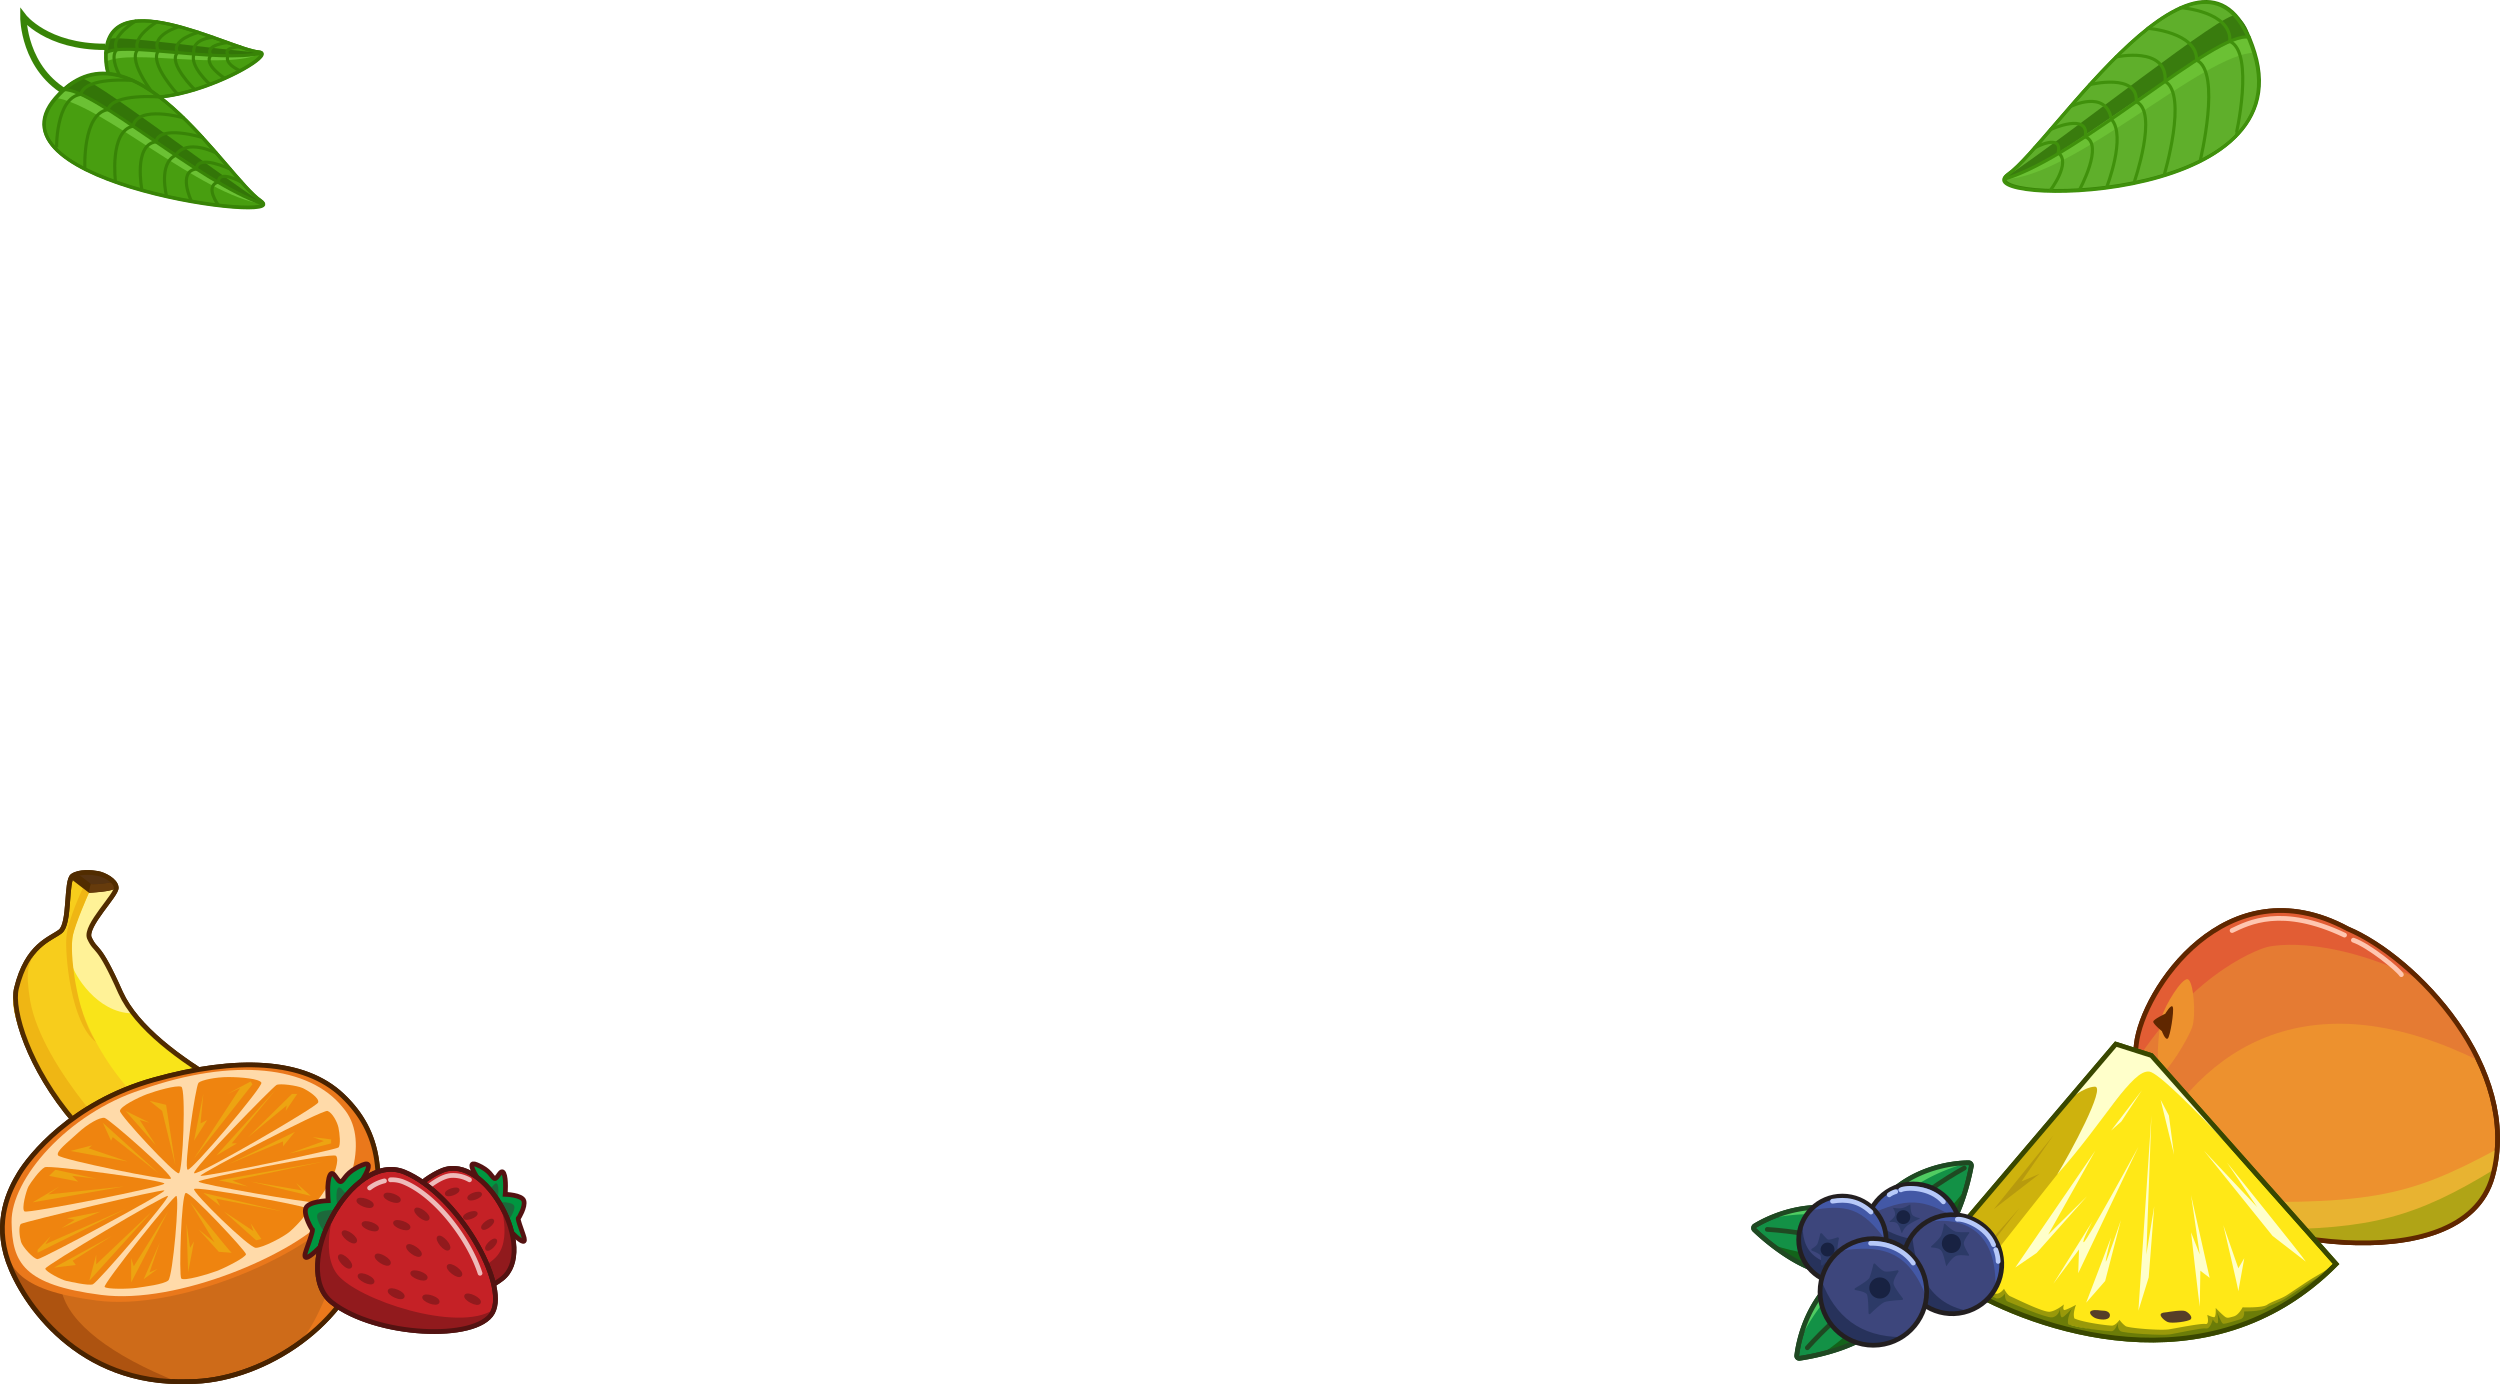 <svg xmlns="http://www.w3.org/2000/svg" viewBox="0 0 1582.78 876.31"><defs><style>.cls-1{fill:#489e10;}.cls-1,.cls-10,.cls-4,.cls-5,.cls-6{stroke:#388407;}.cls-1,.cls-10,.cls-11,.cls-18,.cls-19,.cls-26,.cls-27,.cls-28,.cls-35,.cls-36,.cls-4,.cls-42,.cls-43,.cls-45,.cls-46,.cls-47,.cls-48,.cls-49,.cls-5,.cls-50,.cls-53,.cls-54,.cls-56,.cls-6,.cls-60,.cls-8,.cls-9{stroke-miterlimit:10;}.cls-1,.cls-4,.cls-5,.cls-6,.cls-8,.cls-9{stroke-width:2px;}.cls-2{fill:#337508;}.cls-3{fill:#6bc134;}.cls-10,.cls-18,.cls-26,.cls-27,.cls-35,.cls-4,.cls-42,.cls-47,.cls-48,.cls-5,.cls-53,.cls-56,.cls-60,.cls-8,.cls-9{fill:none;}.cls-26,.cls-4,.cls-48,.cls-50,.cls-60,.cls-8{stroke-linecap:round;}.cls-6{fill:#5faf2b;}.cls-7{fill:#397c0e;}.cls-8,.cls-9{stroke:#40910c;}.cls-10{stroke-width:4px;}.cls-11{fill:#f7cd1c;}.cls-11,.cls-18{stroke:#512c00;}.cls-11,.cls-18,.cls-19,.cls-26,.cls-27,.cls-28,.cls-35,.cls-36,.cls-42,.cls-43,.cls-45,.cls-47,.cls-48,.cls-49,.cls-50,.cls-53,.cls-56,.cls-60{stroke-width:3px;}.cls-12{fill:#f9e419;}.cls-13{fill:#efb614;}.cls-14{fill:#fff297;}.cls-15{fill:#512c00;}.cls-16{fill:#663b0c;}.cls-17{fill:#563311;}.cls-19,.cls-24{fill:#ed912e;}.cls-19,.cls-27{stroke:#602700;}.cls-20{fill:#e57b33;}.cls-21{fill:#e8b331;}.cls-22{fill:#e25d34;}.cls-23{fill:#b0a416;}.cls-25{fill:#602700;}.cls-26{stroke:#ffc6b0;}.cls-28{fill:#ffe817;stroke:#3e5e00;}.cls-29{fill:#ceb20d;}.cls-30{fill:#99990a;}.cls-31{fill:#6b7c08;}.cls-32{fill:#ffffca;}.cls-33{fill:#b79a0d;}.cls-34{fill:#563e28;}.cls-35{stroke:#394700;}.cls-36{fill:#ce6b19;}.cls-36,.cls-42{stroke:#492300;}.cls-37{fill:#ea781b;}.cls-38{fill:#ad5310;}.cls-39{fill:#ffdaa9;}.cls-40{fill:#ef840f;}.cls-41{fill:#eda411;}.cls-43{fill:#009640;}.cls-43,.cls-47{stroke:#541211;}.cls-44{fill:#1c693b;}.cls-45{fill:#c52126;stroke:#361f0f;}.cls-46{fill:#911a1d;stroke:#911a1d;}.cls-48{stroke:#eebbba;}.cls-49,.cls-50{fill:#139146;}.cls-49,.cls-50,.cls-53{stroke:#1f4922;}.cls-51{fill:#50cc62;}.cls-52{fill:#13631a;}.cls-54{fill:#3d467c;}.cls-54,.cls-56{stroke:#231f20;}.cls-55{fill:#4358a6;}.cls-57{fill:#27325b;}.cls-58{fill:#2c3a67;}.cls-59{fill:#182242;}.cls-60{stroke:#b7c9f9;}</style></defs><g id="leaves"><path class="cls-1" d="M18.94,10.09c3.73,53.54,114.89-4.68,96.67-6.21S15.21-43.45,18.94,10.09Z" transform="translate(48.07 28.95)"/><path class="cls-2" d="M117.31,4.43C89.76,2.62,22.92-7.42,20.57-4s-2.34,7.34-1.7,8.67C25.4-2.92,112.34,11.24,117.31,4.43Z" transform="translate(48.07 28.95)"/><path class="cls-3" d="M117.54,4.73C95.1,15.91,35.49,1.67,18.94,10.09c-.32-5.49.45.24-.07-5.44C29.19-1.85,102.65,11,117.54,4.73Z" transform="translate(48.07 28.95)"/><path class="cls-4" d="M18.87,4.65c9.9-7.8,70.64,6.39,98.67.08" transform="translate(48.07 28.95)"/><path class="cls-4" d="M35.78,31.37c-.18,0-16.84-21.28-10-28.82-4.32-8.47,12-18.16,12-18.16" transform="translate(48.07 28.95)"/><path class="cls-4" d="M50.59,32.57S32.29,10.2,39.13,2.42c-3.72-8,12.11-17.52,12.11-17.52" transform="translate(48.07 28.95)"/><path class="cls-4" d="M64.26,30.61s-18-19.5-12.06-27.29c-5.27-10,13.13-15.44,13.13-15.44" transform="translate(48.07 28.95)"/><path class="cls-4" d="M75.15,27.75S58.08,11.09,64.27,4.39C60-3.82,77.49-8.46,77.49-8.46" transform="translate(48.07 28.95)"/><path class="cls-4" d="M84.8,24.44s-13-11.57-10.06-19.16c-2-9.81,12-10.6,12-10.6" transform="translate(48.07 28.95)"/><path class="cls-4" d="M94.13,20.59s-13.9-9-8.6-14.58C81-.54,96-2,96-2" transform="translate(48.07 28.95)"/><path class="cls-4" d="M103.86,15.81s-10.6-4.55-7.37-9.69C92.52.93,103.62.7,103.62.7" transform="translate(48.07 28.95)"/><path class="cls-5" d="M19.26,10.19C23,63.73,134.15,5.52,115.94,4S15.53-43.34,19.26,10.19Z" transform="translate(48.07 28.95)"/><path class="cls-6" d="M1379.48,4.39c30,98.46-183.59,96-156,76.77S1349.45-94.07,1379.48,4.39Z" transform="translate(48.07 28.95)"/><path class="cls-7" d="M1221.17,83.67c42.07-28.24,140.32-106.76,146.29-102.85s8.58,10.9,8.48,13.85C1360.6-12.85,1233.55,91.25,1221.17,83.67Z" transform="translate(48.07 28.95)"/><path class="cls-3" d="M1221,84.42c42.74-.52,126.82-80,158.46-80-3.18-10-.56.83-3.54-9.72C1355.37-7.51,1248.58,82,1221,84.42Z" transform="translate(48.07 28.95)"/><path class="cls-8" d="M1375.94-5.33c-20.79-4.86-106.67,75.51-154.92,89.75" transform="translate(48.07 28.95)"/><path class="cls-8" d="M1367.29,57.47c.3-.14,12.19-53.08-3.61-60.25,1.11-19-31.07-21.32-31.07-21.32" transform="translate(48.07 28.95)"/><path class="cls-8" d="M1344.83,73.05s13.75-56.35-2.21-63.95c.44-17.67-30.77-20.11-30.77-20.11" transform="translate(48.07 28.95)"/><path class="cls-8" d="M1322.06,82s15.21-51,.64-59.41c1.57-22.58-31-15.51-31-15.51" transform="translate(48.07 28.95)"/><path class="cls-8" d="M1303,86.79s15.66-45.07,1.43-51.35c1.2-18.46-29.38-10.82-29.38-10.82" transform="translate(48.07 28.95)"/><path class="cls-8" d="M1285.65,89.67s12.75-32.37,3-43.16c-3.44-19.23-25.88-8-25.88-8" transform="translate(48.07 28.95)"/><path class="cls-8" d="M1268.42,91.31s15.78-28.65,3.73-33.69c2.76-15.77-21.85-4.63-21.85-4.63" transform="translate(48.07 28.95)"/><path class="cls-8" d="M1249.94,91.67S1263.52,74,1255,67.76c2.76-12.81-14.83-3.15-14.83-3.15" transform="translate(48.07 28.95)"/><path class="cls-9" d="M1379,4.87c30,98.46-183.58,96-156,76.77S1349-93.59,1379,4.87Z" transform="translate(48.07 28.95)"/><path class="cls-1" d="M-13,33c-47.36,54.52,151.78,79.92,129.92,65S34.33-21.5-13,33Z" transform="translate(48.07 28.95)"/><path class="cls-2" d="M118.55,99.85C85,77.84,9.12,19,2.81,20.58S-7.33,26-7.82,27.71C7.93,25.19,105.54,102.78,118.55,99.85Z" transform="translate(48.07 28.95)"/><path class="cls-10" d="M-3.93,30.9C-33.57,15.2-33.29-18.4-33.29-18.4S-18.7.79,18.51.7" transform="translate(48.07 28.95)"/><path class="cls-3" d="M118.55,100.31C78.9,94.63,16.39,37-13,33c4.93-5.54.35.56,5.2-5.31C11.75,29,93.4,95.39,118.55,100.31Z" transform="translate(48.07 28.95)"/><path class="cls-4" d="M-7.82,27.71c20.3-.27,84.31,58.11,126.37,72.6" transform="translate(48.07 28.95)"/><path class="cls-4" d="M-12.16,66C-12.41,65.86-13,33,3.08,30.76,5.8,19.39,36.19,22,36.19,22" transform="translate(48.07 28.95)"/><path class="cls-4" d="M5.65,78S4,42.93,20.32,40.44c3.08-10.52,32.59-8,32.59-8" transform="translate(48.07 28.95)"/><path class="cls-4" d="M25.06,86.17S21,54.08,36.19,50.92c3-13.56,31.86-5.29,31.86-5.29" transform="translate(48.07 28.95)"/><path class="cls-4" d="M41.81,91.41s-5.66-28.65,8.81-30.58c2.53-11.08,29.46-2.72,29.46-2.72" transform="translate(48.07 28.95)"/><path class="cls-4" d="M57.4,95.3s-5.46-20.77,5.76-25.93c7-11,25.64-1.46,25.64-1.46" transform="translate(48.07 28.95)"/><path class="cls-4" d="M73.1,98.43s-9-18.94,3.19-20.41c.54-9.69,21.23,0,21.23,0" transform="translate(48.07 28.95)"/><path class="cls-4" d="M90.22,101s-9.14-12.18,0-14.79c0-7.92,14.41,0,14.41,0" transform="translate(48.07 28.95)"/><path class="cls-5" d="M-12.71,33.36c-47.35,54.52,151.78,79.92,129.92,65.05S34.65-21.16-12.71,33.36Z" transform="translate(48.07 28.95)"/></g><g id="fruits"><g id="Layer_2" data-name="Layer 2"><path class="cls-11" d="M8.46,564.78c4.56,10,5.18,1.66,19.83,34.73,20,44,110.29,81.73,131,89.43s26.49,25.46,29.63,32-3,16.23-6.19,17.82-14.41,8.56-40.15,8.16C7,744.07-44.36,624.39-37.66,596.83s21.43-31.13,27.78-36.05,3.38-32.28,7.77-35.21,12.17-2.24,16-1.53,11.19,4.32,11.62,8.93S5.59,557.13,8.46,564.78Z" transform="translate(48.07 28.95)"/></g><g id="Layer_5" data-name="Layer 5"><path class="cls-12" d="M8.25,536.29s-10.75,21.86-10.63,31-3,26.52,12.94,59.22,57.49,82.58,131.26,89.86c40.88,5.68,46.68,13.36,46.68,13.36l.67-6.6s-8.82-21.23-17.19-26.68-.75-1.63-28.36-13.74C110,670.66,43,628.33,35.41,611.93c-7.12-12.52-20.06-37.51-20.06-37.51A18.66,18.66,0,0,1,8,564.73C5.6,557.87,25.85,535.23,25.06,533s-16.82,3.26-16.82,3.26" transform="translate(48.07 28.95)"/><path class="cls-13" d="M-24.21,570.46c-6.22,11.81-7.91,14.66-4.74,34.28,7.72,42.75,61,96.76,70.11,103.83s48.6,38.19,133,33.87c-4.79,2.66-29.14,8.56-49.51,3.44-12-1.55-56.1-9-83.15-27.81C13,706-19.45,656.28-19.45,656.28s-25.74-43.76-19.17-56C-35.68,588.72-30.16,573.87-24.21,570.46Z" transform="translate(48.07 28.95)"/></g><g id="Layer_6" data-name="Layer 6"><path class="cls-13" d="M184.31,731l-72.42-20.25a281.57,281.57,0,0,0,33,6.08c19.48,2.55,30.28,6.17,33.44,7.56l6.87,3Z" transform="translate(48.07 28.95)"/><path class="cls-14" d="M8.25,536.29s-9.78,20.86-10.34,27.8-1.45,12.62-.31,18S13,612.33,35.68,612.62l-19.13-35.9s-8.62-10-9.27-14S25.52,533,25.52,533Z" transform="translate(48.07 28.95)"/><path class="cls-13" d="M4.39,533.33S-4.91,552.92-6,563.8s2.61,55,18.71,67C-.69,610.33-3.83,572.25-2.13,564.09S8.2,536.3,8.2,536.3Z" transform="translate(48.07 28.95)"/></g><g id="Layer_4" data-name="Layer 4"><path class="cls-15" d="M-3.09,527.55l11.34,8.74S23.91,535.79,25,533s-3.5-7.71-13.51-9.23S-3.1,527.54-3.1,527.54" transform="translate(48.07 28.95)"/><path class="cls-15" d="M188.45,720.94l-5.18,5.52-1,12.31s5.41-4.07,6.24-9a25.54,25.54,0,0,0,0-8.85" transform="translate(48.07 28.95)"/><path class="cls-16" d="M8.25,536.29a29.34,29.34,0,0,1,1.18-5.55c3,.67,14.61-1.39,14.61-1.39s2.15,2.67.42,4.39S8.25,536.29,8.25,536.29Z" transform="translate(48.07 28.95)"/><path class="cls-17" d="M.71,524.11s7.34,5.16,8.69,6.61a47,47,0,0,0,13.11-1.13c3.13-1-9.7-5.72-9.7-5.72l-12.1.25" transform="translate(48.07 28.95)"/></g><g id="Layer_3" data-name="Layer 3"><path class="cls-18" d="M8.46,564.78c4.56,10,5.18,1.66,19.83,34.73,20,44,110.29,81.73,131,89.43s26.49,25.46,29.63,32-3,16.23-6.19,17.82-14.41,8.56-40.15,8.16C7,744.07-44.36,624.39-37.66,596.83s21.43-31.13,27.78-36.05,3.38-32.28,7.77-35.21,12.17-2.24,16-1.53,11.19,4.32,11.62,8.93S5.59,557.13,8.46,564.78Z" transform="translate(48.07 28.95)"/></g><g id="Layer_2-2" data-name="Layer 2"><path class="cls-19" d="M1304.47,632.22c3.73-34,57-114.6,133.84-73.09,42.78,18,110.49,88.52,91.66,156.75s-165.41,40.26-199.36,8.43S1300.75,666.18,1304.47,632.22Z" transform="translate(48.07 28.95)"/></g><g id="Layer_3-2" data-name="Layer 3"><path class="cls-20" d="M1311.45,700.84c41.86-79.67,115-105,209.79-58.28-14.48-27.41-39.27-61.25-82.93-83.43s-77.88-5-90.18,5-35.57,33.4-41.32,57.4C1300.56,639.26,1299.18,681.82,1311.45,700.84Z" transform="translate(48.07 28.95)"/><path class="cls-21" d="M1339.47,731.18c111.38,3.24,135.41-1.32,193.47-32.63,1.81,8.84-5.55,27-10.2,32.43s-57.43,25.86-87.85,26.37S1359.46,741,1359.46,741" transform="translate(48.07 28.95)"/></g><g id="Layer_5-2" data-name="Layer 5"><path class="cls-22" d="M1302,646.69c40.39-64.11,85-76,85-76s34.49-9.6,96.73,20.34c-40.28-36.54-67.54-42.65-81.84-43.3s-41.89-1.39-70.12,31S1302,646.64,1302,646.64" transform="translate(48.07 28.95)"/><path class="cls-23" d="M1531.08,711.4c-49.23,30-78.13,38.32-146.38,37.92,50,13.5,101,9.6,125.08-6.08,15.58-8.19,21.3-31.84,21.3-31.84" transform="translate(48.07 28.95)"/></g><g id="Layer_6-2" data-name="Layer 6"><path class="cls-24" d="M1336.93,591c3.77.71,5.54,23.11,2.83,30.58s-15.67,28.93-19.55,28.76-1.77-27.79.37-35.42S1333.16,590.3,1336.93,591Z" transform="translate(48.07 28.95)"/><path class="cls-25" d="M1327.56,608.65c.9,2.5-1.65,18.68-3.21,19.91s-3.71-4.68-3.71-4.68-5.52-4.48-5.47-6,7.61-5,7.61-5S1326.68,606.16,1327.56,608.65Z" transform="translate(48.07 28.95)"/><path class="cls-26" d="M1365.09,560.19c10.34-4.93,31.33-16,71.19,2.88" transform="translate(48.07 28.95)"/><path class="cls-26" d="M1441.89,566.28c9.85,3.39,28.31,18.45,30.37,21.84" transform="translate(48.07 28.95)"/></g><g id="Layer_4-2" data-name="Layer 4"><path class="cls-27" d="M1304.47,632.22c3.73-34,57-114.6,133.84-73.09,42.78,18,110.49,88.52,91.66,156.75s-165.41,40.26-199.36,8.43S1300.75,666.18,1304.47,632.22Z" transform="translate(48.07 28.95)"/></g><g id="Layer_2-3" data-name="Layer 2"><path class="cls-28" d="M1291.47,632.12,1314,639.3l116.94,132c-81.33,81.9-192.86,39.79-233.89,15.59L1172.55,772Z" transform="translate(48.07 28.95)"/></g><g id="Layer_3-3" data-name="Layer 3"><polygon class="cls-29" points="1339.57 661.06 1220.65 800.94 1245.15 815.89 1362.09 668.25 1339.57 661.06"/></g><g id="Layer_5-3" data-name="Layer 5"><path class="cls-30" d="M1177.47,765.35a13.41,13.41,0,0,0,4,2.26,11.18,11.18,0,0,0,4.39,0,12,12,0,0,0,1.38,4.48c1.13,1.75,1.89,1.22,4.24,3.07s3.53,2.72,5.66,3.19a14,14,0,0,1,4.4,2.17s11.24,9.36,14,9.62,5.16-3.16,5.16-3.16,2,4,4,4.78,20.8,10.27,24.93,9.77,9-4.63,9-4.63-1,3.38.26,3.51,7.39-3.26,7.39-3.26-2.26,5.51-1,8.64c5.89,2.64,21.3,4.52,23.68,4.52s4.89-3.64,4.89-3.64a16.75,16.75,0,0,0,3.88,4c2,1.25,22.2,2.87,27.44,2s20.3-3.89,23.06-3.39,1.13-5.76,1.13-5.76,3,1.46,4.35,1.46,1-5.85,1-5.85,5.39,5.64,6.64,6,1.5.25,4.76-.63,5.64-5.76,5.64-5.76,12.53.49,15.54-1.64,8.62-3.53,12.78-6.26,12.45-8.4,16-10.53l11.16-6.6c-110.9,99.33-253.63-4-253.63-4l3.73-4.38" transform="translate(48.07 28.95)"/><path class="cls-31" d="M1176.3,767.61s1.79,3.93,3.67,4.44,4.76-2.22,4.76-2.22-2.13,3.47-1,5.22,5.42,1.15,7.77,3,2.64,3.29,4.76,3.76l4.15.92s13.14,10.09,15.9,10.36,5-3,5-3-.29,4.28,1.76,5,23.93,10.53,28.07,10,5-5.27,5-5.27,0,5.14,1.25,5.27,6.27-5.52,6.27-5.52-3.51,6.65-2.26,9.78c5.89,2.63,24.94,4.51,27.32,4.51s4-5,4-5-.25,3.76,1.75,5,26.09,2.87,31.33,2,20-4.26,22.81-3.76,4.26-5.76,4.26-5.76,1.38,2.51,2.75,2.51,0-7.27,0-7.27,2.51,7.14,3.76,7.52,7.52-1.88,10.78-2.76,2.51-5,2.51-5,10.52.12,13.53-2,8.62-3.53,12.78-6.26,12.45-8.4,16-10.53l11.16-6.6c-110.91,99.33-253.63-4-253.63-4l3.72-4.39" transform="translate(48.07 28.95)"/></g><g id="Layer_6-3" data-name="Layer 6"><path class="cls-32" d="M1402.31,739s-78.49-87.82-89.51-89.5-28.2,31.2-58.44,65.13c8.31-13.5,31.11-55.8,23.85-55.6s-17.27,9-16.48,8.11l29.77-35,22.53,7.18L1402.31,739" transform="translate(48.07 28.95)"/><polygon class="cls-32" points="1275.91 802.49 1326.53 728.56 1296.71 781.69 1321.27 757.38 1289.44 793.22 1275.91 802.49"/><path class="cls-32" d="M1251.9,783.82l24.81-39.59s-7.27,13.53-5.51,13.28,34.58-60.4,34.58-60.4l-38.09,80,.5-15Z" transform="translate(48.07 28.95)"/><polygon class="cls-32" points="1353.85 829.81 1362.09 706.26 1358.86 794.3 1363.88 763.65 1360.37 808.76 1353.85 829.81"/><polygon class="cls-32" points="1336.56 715.78 1356.11 690.22 1343.07 710.02 1336.56 715.78"/><path class="cls-32" d="M1411.79,769.82c-1.75-3-49.87-62.65-49.87-62.65l19,28.06-33.59-35.61,43.36,53.88Z" transform="translate(48.07 28.95)"/><path class="cls-32" d="M1344.63,798.36c-.25-.75-5.52-47.12-5.52-47.12l5.52,14.11-5.52-37.66,11.78,52.38-5.89-4.52Z" transform="translate(48.07 28.95)"/><polygon class="cls-32" points="1367.89 696.23 1376.41 731.07 1373.15 706.26 1367.89 696.23"/><path class="cls-32" d="M1272.7,795.82l15.77-41.32s-4,15.79-3.26,15.29,9.52-26.32,9.52-26.32l-10,38.6Z" transform="translate(48.07 28.95)"/><path class="cls-32" d="M1369.05,788.54c0-1.51-9.52-41.86-9.52-41.86l9.52,27.32,3.76-6.39Z" transform="translate(48.07 28.95)"/><polygon class="cls-33" points="1248.97 802.49 1278.67 764.71 1253.85 792.72 1255.19 783.6 1248.97 802.49"/><polygon class="cls-33" points="1299.97 718.85 1262.31 765.53 1291.37 743.1 1279.79 747.99 1299.97 718.85"/><path class="cls-34" d="M1323.83,801.82c1.54-.24,9.65-1.61,11.73-.66s4.7,3.64,3.36,5.12-12.08,2.84-14.52,1.8-5.23-3.94-4.45-5.07S1322.29,802.09,1323.83,801.82Z" transform="translate(48.07 28.95)"/><path class="cls-34" d="M1190,765.35c0-2.33,3.68-2.26,6.21,0s3.1,7.22,0,7.22S1190,767.68,1190,765.35Z" transform="translate(48.07 28.95)"/><path class="cls-34" d="M1276.13,800.87c2.33-.93,5.37,0,7.6,0s4.75,1.41,3.83,3.81-6,2-8.72,1S1273.81,801.82,1276.13,800.87Z" transform="translate(48.07 28.95)"/></g><g id="Layer_4-3" data-name="Layer 4"><path class="cls-35" d="M1291.47,632.12,1314,639.3l116.94,132c-81.33,81.9-192.86,39.79-233.89,15.59L1172.55,772Z" transform="translate(48.07 28.95)"/></g><g id="Layer_2-4" data-name="Layer 2"><path class="cls-36" d="M168.7,664.69c-24.2-23-67.18-24.58-119.34-10s-78.76,48.8-85.12,59.24S-52,744-42.85,769.83,1.38,848.27,71.46,845.77c43.4,0,97.64-32.55,111.83-80.53S192.89,687.61,168.7,664.69Z" transform="translate(48.07 28.95)"/></g><g id="Layer_7" data-name="Layer 7"><path class="cls-37" d="M141.84,821c21.23-25.74,33.43-83.89,31-94.72s6.77-49,6.77-49,15.77,25.51,11.75,50.91-3.79,21-12.21,48.4c-12,26.08-37.24,44.42-37.24,44.42" transform="translate(48.07 28.95)"/><path class="cls-38" d="M64.16,845.83C22.66,829.29-4.22,809-9,788.61s-35-22.62-35-22.62S-30,801.13-17,810.43c7.92,6.41,28.3,23.68,41.32,27.78s39.81,7.61,39.81,7.61" transform="translate(48.07 28.95)"/></g><g id="Layer_3-4" data-name="Layer 3"><path class="cls-37" d="M40.13,657.82c-49.26,15.85-86.7,59.64-86.31,88.08.37,27.27,8,41.87,59.37,48.55s127.57-27.54,149-50.91c15.16-14.6,29.92-53,11.37-73.84C151.71,642.16,101.6,636.12,40.13,657.82Z" transform="translate(48.07 28.95)"/><path class="cls-39" d="M41.62,660.9c-47,15.09-82.74,56.75-82.36,83.8.35,25.92,7.62,39.82,56.62,46.17s121.79-26.2,142.23-48.42c14.46-13.89,28.53-50.4,10.85-70.25C148.1,646,100.28,640.26,41.62,660.9Z" transform="translate(48.07 28.95)"/></g><g id="Layer_5-4" data-name="Layer 5"><path class="cls-40" d="M63.55,728.21c-2.19,0-46.62,56-45.37,57.59s15.53,1.32,20.29.61,17.1-2.19,20-4.69S65.74,728.21,63.55,728.21Z" transform="translate(48.07 28.95)"/><path class="cls-40" d="M69.5,726.33c-2.82,1.07-4.4,52.26-2.82,54.14s16.9-2.66,22.38-4.7,18.61-8.76,18.61-10.68S72.31,725.24,69.5,726.33Z" transform="translate(48.07 28.95)"/><path class="cls-40" d="M74.82,723.83c1.41-1.88,69,10.21,71.34,12.2s-6.73,11.27-10.68,14.71-17.21,10.33-21.59,10.33S73.41,725.71,74.82,723.83Z" transform="translate(48.07 28.95)"/><path class="cls-40" d="M77.63,719.09c.63-1.65,84.53-18.62,87-16.27s-1.38,12.82-3.75,16.58-7.21,12.05-9.71,12.82S77,720.73,77.63,719.09Z" transform="translate(48.07 28.95)"/><path class="cls-40" d="M78.89,715.39c0-1.55,77.44-42.09,80.41-41s6.12,6.88,6.9,10.48,1.56,11.27,0,12.67S78.89,716.93,78.89,715.39Z" transform="translate(48.07 28.95)"/><path class="cls-40" d="M74.82,713.82c-1.57-2.19,50-54.82,52.22-55.89s12.71.34,16.31,1.91,11,6.41,10,9.23S76.38,716,74.82,713.82Z" transform="translate(48.07 28.95)"/><path class="cls-40" d="M70.76,711.63c-2.71-.63,5-53.36,6.88-55.08s10.8-3.6,18.78-3.6,20,1.06,21,3.6S73.46,712.25,70.76,711.63Z" transform="translate(48.07 28.95)"/><path class="cls-40" d="M66.68,659.06c-3.13-1.13-16.11,2.66-21.59,4.69s-17.21,7.82-17.21,10.68,34.6,40.21,37.24,39.43S69.81,660.18,66.68,659.06Z" transform="translate(48.07 28.95)"/><path class="cls-40" d="M60.08,717.26C62,715.38,21,679.4,18.14,678.8s-10.68,3.75-16.9,9.54S-13,700.09-11.27,702.58,58.23,719.14,60.08,717.26Z" transform="translate(48.07 28.95)"/><path class="cls-40" d="M56,720.39c0-2-72.6-11.9-75.73-10.33s-9,9.74-10.33,12.2-4.63,14.31-2.47,15.76S56,722.42,56,720.39Z" transform="translate(48.07 28.95)"/><path class="cls-40" d="M56,724.77c-1.4-1.14-89,19.9-90.75,21.13s-.94,8.28,0,11.41,7.9,10.91,10.53,10.91S57.45,725.9,56,724.77Z" transform="translate(48.07 28.95)"/><path class="cls-40" d="M58.23,728.21c-1.56-1.07-77.61,44.12-77.61,46S-9,781.42-6.08,782s13.77,3.13,16.74,2.19S59.8,729.28,58.23,728.21Z" transform="translate(48.07 28.95)"/></g><g id="Layer_6-4" data-name="Layer 6"><polygon class="cls-41" points="119.13 805.56 118.04 774.48 120.32 790.02 122.83 785.95 119.13 805.56"/><polygon class="cls-41" points="179.21 767.07 128.72 755.26 139.36 763.53 137 758.94 179.21 767.07"/><polygon class="cls-41" points="162.18 785.26 141.85 767.07 160.44 779.42 158.73 774.48 165.46 784.38 162.18 785.26"/><polygon class="cls-41" points="205.09 735.36 138.53 747.26 156.89 751.21 147.09 747.46 205.09 735.36"/><polygon class="cls-41" points="196.74 757.14 158.73 748.09 191.1 753.68 187.56 749 196.74 757.14"/><polygon class="cls-41" points="145.21 736.82 186.72 716.59 179.21 725.76 179.21 722.63 145.21 736.82"/><path class="cls-41" d="M161.57,694.92c-.62.43-26.71,6.49-26.71,6.49L157,693.48l-7.1-2.51,11.69,1.46Z" transform="translate(48.07 28.95)"/><polygon class="cls-41" points="174.41 690.09 137 731.54 150 723.87 146.67 723.87 174.41 690.09"/><polygon class="cls-41" points="184.84 692.59 157.1 719.92 181.51 699.9 180.88 703.32 188.19 692.59 184.84 692.59"/><polygon class="cls-41" points="106.34 767.07 83.04 811.93 83.04 796.49 84.7 801.7 106.34 767.07"/><polygon class="cls-41" points="90.97 809.86 101.19 786.54 94.68 805.56 99.73 803.37 90.97 809.86"/><polygon class="cls-41" points="159.81 686.51 122.83 733.49 152.1 688.84 143.96 692.59 158.73 684.66 159.81 686.51"/><polygon class="cls-41" points="122.83 722.22 128.72 692.59 126.96 711.24 131.18 709.08 122.83 722.22"/><polygon class="cls-41" points="79.49 703.32 98.69 725.13 88.47 709.08 94.68 710.82 79.49 703.32"/><polygon class="cls-41" points="94.68 696.97 102.65 703.32 111 737.65 105.15 699.48 94.68 696.97"/><polygon class="cls-41" points="100.36 742.78 65.1 710.82 70.31 722.22 71.36 719.92 100.36 742.78"/><polygon class="cls-41" points="80.74 735.36 44.65 728.68 58.23 725.13 56.13 727.02 80.74 735.36"/><polygon class="cls-41" points="20.66 761.22 78.24 751.21 30.46 756.22 37.56 751.21 20.66 761.22"/><polygon class="cls-41" points="31.09 744.43 49.45 748.09 45.7 744.43 60.92 746.25 35.06 740.58 31.09 744.43"/><polygon class="cls-41" points="23.79 793.14 79.49 765.4 28.69 787.73 32.13 782.57 23.79 791.27 23.79 793.14"/><polygon class="cls-41" points="39.02 777.5 63.64 767.07 42.36 771.31 47.37 772.28 39.02 777.5"/><polygon class="cls-41" points="96.14 767.07 56.54 810.88 60.92 794.4 60.92 800.45 96.14 767.07"/><polygon class="cls-41" points="70.73 782.57 34.23 802.53 47.99 800.87 46.01 798.2 70.73 782.57"/><path class="cls-41" d="M98.6,764.2c-.83-.21-26.24-32-26.24-32l15.4,25.38-10.13-8.2,12.82,14.2Z" transform="translate(48.07 28.95)"/></g><g id="Layer_4-4" data-name="Layer 4"><path class="cls-42" d="M168.7,664.69c-24.2-23-67.18-24.58-119.34-10s-78.76,48.8-85.12,59.24S-52,744-42.85,769.83,1.38,848.27,71.46,845.77c43.4,0,97.64-32.55,111.83-80.53S192.89,687.61,168.7,664.69Z" transform="translate(48.07 28.95)"/></g><g id="Layer_13" data-name="Layer 13"><path class="cls-43" d="M257.07,721.08s-11.95-16.35-3.23-12.64,9.25,7.71,11.09,8.7,4.17-6.92,5.94-3.29.91,13.34.91,13.34,10.64.28,11.81,4.09-3.37,11.06-3.37,11.06-1.45-1.68,3,10.59-12.4-7-12.4-7Z" transform="translate(48.07 28.95)"/><path class="cls-44" d="M253.23,728.17s-10-12.84-2-10.4,8.13,5.77,9.79,6.46,4.51-6.21,5.89-3.26-.21,11.2-.21,11.2,10.06-.63,10.84,2.51-4.09,9.58-4.09,9.58-1.25-1.32,2,8.74-11.18-4.88-11.18-4.88Z" transform="translate(48.07 28.95)"/><path class="cls-45" d="M185.54,785.91c-8.43-15.25,18.64-62.37,46.28-73.79s60.82,50.67,37.88,68.51S194,801.15,185.54,785.91Z" transform="translate(48.07 28.95)"/><path class="cls-46" d="M271.54,739.93c-5.66-14.19,6.35,12.81-4.24,26.21s-63.48,31-82.37,18.64c11.28,20.7,80.37,6.16,88-8.51S277.2,754.13,271.54,739.93Z" transform="translate(48.07 28.95)"/><path class="cls-47" d="M185.54,785.9c-8.43-15.24,18.64-62.36,46.28-73.78s60.82,50.67,37.89,68.51S194,801.14,185.54,785.9Z" transform="translate(48.07 28.95)"/><path class="cls-46" d="M192.15,780.79c1.14,2.26,8.77-1.82,7.74-3.88S191,778.53,192.15,780.79Z" transform="translate(48.07 28.95)"/><path class="cls-46" d="M213.8,780.51c.85,2.38,8.93-.73,8.18-2.9S213,778.12,213.8,780.51Z" transform="translate(48.07 28.95)"/><path class="cls-46" d="M248,770c1.09,2.29,8.81-1.61,7.82-3.7S246.92,767.74,248,770Z" transform="translate(48.07 28.95)"/><path class="cls-46" d="M257.24,748.79c1.55,2,8.28-3.45,6.87-5.28S255.7,746.78,257.24,748.79Z" transform="translate(48.07 28.95)"/><path class="cls-46" d="M223.23,755.77c1.45,2.08,8.41-3.07,7.08-5S221.78,753.7,223.23,755.77Z" transform="translate(48.07 28.95)"/><path class="cls-46" d="M234.15,727.09c.84,2.38,8.93-.73,8.17-2.91S233.3,724.69,234.15,727.09Z" transform="translate(48.07 28.95)"/><path class="cls-46" d="M219.2,736.88c1.55,2,8.25-3.49,6.83-5.32S217.64,734.88,219.2,736.88Z" transform="translate(48.07 28.95)"/><path class="cls-46" d="M208.44,752.69c1.89,1.65,7.41-5,5.66-6.55S206.53,751,208.44,752.69Z" transform="translate(48.07 28.95)"/><path class="cls-46" d="M202,766.41c1.51,2,8.31-3.31,6.91-5.17S200.51,764.39,202,766.41Z" transform="translate(48.07 28.95)"/><path class="cls-46" d="M245.62,742c.85,2.38,8.93-.73,8.18-2.91S244.77,739.65,245.62,742Z" transform="translate(48.07 28.95)"/><path class="cls-46" d="M220.07,767.85c.85,2.38,8.93-.73,8.18-2.9S219.22,765.46,220.07,767.85Z" transform="translate(48.07 28.95)"/><path class="cls-46" d="M232.15,777.72c1,2.32,8.85-1.35,7.93-3.46S231.14,775.4,232.15,777.72Z" transform="translate(48.07 28.95)"/><path class="cls-46" d="M239.45,760.34c1.32,2.17,8.6-2.51,7.4-4.5S238.16,758.18,239.45,760.34Z" transform="translate(48.07 28.95)"/><path class="cls-46" d="M229.09,741.45c.85,2.38,8.92-.73,8.18-2.91S228.24,739.07,229.09,741.45Z" transform="translate(48.07 28.95)"/><path class="cls-46" d="M259.89,762.16c1.81,1.76,7.69-4.59,6-6.2S258.08,760.39,259.89,762.16Z" transform="translate(48.07 28.95)"/><path class="cls-46" d="M248.35,729.76c.85,2.38,8.93-.73,8.18-2.91S247.5,727.37,248.35,729.76Z" transform="translate(48.07 28.95)"/><path class="cls-48" d="M222.16,723.17s9.12-7.91,16-7.91a20.9,20.9,0,0,1,11,2.75" transform="translate(48.07 28.95)"/></g><g id="Layer_11" data-name="Layer 11"><path class="cls-43" d="M177.45,723.86s14.47-19.73,3.9-15.26-11.16,9.31-13.38,10.51-5-8.38-7.16-4-1.11,16.08-1.11,16.08-12.82.35-14.23,4.95,4.05,13.34,4.05,13.34,1.76-2-3.64,12.78,14.94-8.4,14.94-8.4Z" transform="translate(48.07 28.95)"/><path class="cls-44" d="M182.08,732.41s12.09-15.49,2.46-12.58-9.81,7-11.82,7.79-5.44-7.49-7.11-3.93.26,13.5.26,13.5-12.12-.75-13.08,3,4.93,11.6,4.93,11.6,1.5-1.57-2.42,10.5,13.49-5.89,13.49-5.89Z" transform="translate(48.07 28.95)"/><path class="cls-45" d="M263.75,802.07c10.16-18.39-22.48-75.24-55.83-89s-73.37,61.12-45.7,82.65S253.58,820.45,263.75,802.07Z" transform="translate(48.07 28.95)"/><path class="cls-46" d="M160,746.6c6.8-17.13-7.66,15.45,5.12,31.62s76.57,37.42,99.39,22.48c-13.6,25-97,7.44-106.12-10.26S153.17,763.73,160,746.6Z" transform="translate(48.07 28.95)"/><path class="cls-47" d="M263.74,802.07c10.17-18.39-22.47-75.24-55.83-89s-73.36,61.12-45.7,82.64S253.58,820.45,263.74,802.07Z" transform="translate(48.07 28.95)"/><path class="cls-46" d="M255.77,795.9c-1.36,2.72-10.58-2.2-9.33-4.69S257.14,793.17,255.77,795.9Z" transform="translate(48.07 28.95)"/><path class="cls-46" d="M229.65,795.56c-1,2.87-10.77-.88-9.83-3.51S230.68,792.68,229.65,795.56Z" transform="translate(48.07 28.95)"/><path class="cls-46" d="M188.39,782.91c-1.3,2.75-10.63-1.95-9.43-4.47S189.7,780.14,188.39,782.91Z" transform="translate(48.07 28.95)"/><path class="cls-46" d="M177.25,757.28c-1.89,2.42-10-4.15-8.29-6.36S179.1,754.89,177.25,757.28Z" transform="translate(48.07 28.95)"/><path class="cls-46" d="M218.28,765.71c-1.75,2.52-10.15-3.71-8.55-6S220,763.22,218.28,765.71Z" transform="translate(48.07 28.95)"/><path class="cls-46" d="M205.11,731.1c-1,2.88-10.77-.87-9.83-3.5S206.11,728.23,205.11,731.1Z" transform="translate(48.07 28.95)"/><path class="cls-46" d="M223.14,742.94c-1.88,2.4-9.95-4.23-8.24-6.42S225,740.51,223.14,742.94Z" transform="translate(48.07 28.95)"/><path class="cls-46" d="M236.12,762c-2.31,2-8.94-6.08-6.83-7.9S238.43,760,236.12,762Z" transform="translate(48.07 28.95)"/><path class="cls-46" d="M243.86,778.55c-1.83,2.44-10.07-4-8.37-6.24S245.69,776.1,243.86,778.55Z" transform="translate(48.07 28.95)"/><path class="cls-46" d="M191.27,749.13c-1,2.88-10.77-.88-9.84-3.5S192.27,746.26,191.27,749.13Z" transform="translate(48.07 28.95)"/><path class="cls-46" d="M222.09,780.28c-1,2.87-10.77-.88-9.84-3.5S223.1,777.4,222.09,780.28Z" transform="translate(48.07 28.95)"/><path class="cls-46" d="M207.52,792.19C206.3,795,196.83,790.56,198,788S208.74,789.39,207.52,792.19Z" transform="translate(48.07 28.95)"/><path class="cls-46" d="M198.68,771.24c-1.59,2.61-10.36-3-8.92-5.43S200.27,768.62,198.68,771.24Z" transform="translate(48.07 28.95)"/><path class="cls-46" d="M211.22,748.43c-1,2.88-10.78-.88-9.84-3.5S212.24,745.56,211.22,748.43Z" transform="translate(48.07 28.95)"/><path class="cls-46" d="M174,773.41c-2.19,2.13-9.28-5.54-7.28-7.48S176.24,771.29,174,773.41Z" transform="translate(48.07 28.95)"/><path class="cls-46" d="M188,734.32c-1,2.88-10.78-.87-9.84-3.5S189,731.45,188,734.32Z" transform="translate(48.07 28.95)"/></g><g id="Layer_15" data-name="Layer 15"><path class="cls-48" d="M195.34,718.69a24.84,24.84,0,0,0-9.4,4.48" transform="translate(48.07 28.95)"/><path class="cls-48" d="M199.12,718a19.29,19.29,0,0,1,8.42,1.45c20.92,8.64,41.51,36.6,48.32,57.73" transform="translate(48.07 28.95)"/></g><g id="Layer_9" data-name="Layer 9"><path class="cls-49" d="M1138.35,738.28c19.07-28.59,51.37-31,59.88-31.08a1.76,1.76,0,0,1,1.78,1.74,1.27,1.27,0,0,1,0,.34c-2.07,11.28-13.71,64.84-47.56,58.78C1114.63,761.29,1116.24,771.44,1138.35,738.28Z" transform="translate(48.07 28.95)"/><path class="cls-50" d="M1156.91,740.81c7.2-13.13,38.65-30.26,38.65-30.26" transform="translate(48.07 28.95)"/><path class="cls-51" d="M1154.16,729.3a113.53,113.53,0,0,1,44.07-22.08c-30.61.42-50.49,19.13-50.17,21S1154.16,729.3,1154.16,729.3Z" transform="translate(48.07 28.95)"/><path class="cls-52" d="M1174.77,745.52c8.51-3.91,21.77-21.77,21.77-21.77s-5,16.88-10,24.28S1166.28,749.46,1174.77,745.52Z" transform="translate(48.07 28.95)"/><path class="cls-53" d="M1138.35,738.28c19.07-28.59,51.37-31,59.88-31.08a1.76,1.76,0,0,1,1.78,1.74,1.27,1.27,0,0,1,0,.34c-2.07,11.28-13.71,64.84-47.56,58.78C1114.63,761.29,1116.24,771.44,1138.35,738.28Z" transform="translate(48.07 28.95)"/><path class="cls-49" d="M1125.21,772.08c-29.23,17.53-34.75,48.87-35.72,57.15a1.58,1.58,0,0,0,1.34,1.78,1.24,1.24,0,0,0,.47,0c11-1.61,63.29-11,60.94-44.16C1149.56,749.83,1159.09,751.76,1125.21,772.08Z" transform="translate(48.07 28.95)"/><path class="cls-50" d="M1133.91,793c-14.07,4.52-37.75,31.35-37.75,31.35" transform="translate(48.07 28.95)"/><path class="cls-51" d="M1120.11,781.12a121,121,0,0,0-29.21,39.62c6.15-29.34,27.62-46.14,29.32-45.62S1120.11,781.12,1120.11,781.12Z" transform="translate(48.07 28.95)"/><path class="cls-52" d="M1128.44,807.78c-4.59,8.14-23,20.4-23,20.4s16.63-4.26,24.19-8.85S1133,799.67,1128.44,807.78Z" transform="translate(48.07 28.95)"/><path class="cls-53" d="M1125.21,772.08c-29.23,17.53-34.75,48.87-35.72,57.15a1.58,1.58,0,0,0,1.34,1.78,1.24,1.24,0,0,0,.47,0c11-1.61,63.29-11,60.94-44.16C1149.56,749.83,1159.09,751.76,1125.21,772.08Z" transform="translate(48.07 28.95)"/><path class="cls-49" d="M1129.94,740.06c-31.82-12.22-59.91,2.74-67,7.08a1.58,1.58,0,0,0-.59,2.15,1.35,1.35,0,0,0,.3.37c8,7.66,47.65,43.07,72.3,20.78C1162.46,745.53,1166.82,754.22,1129.94,740.06Z" transform="translate(48.07 28.95)"/><path class="cls-50" d="M1118.81,759.79c-12.23-8.29-48-10.39-48-10.39" transform="translate(48.07 28.95)"/><path class="cls-51" d="M1119.68,741.62a121.06,121.06,0,0,0-49.21,1.4c26.9-13.24,53.36-6.68,54-5S1119.68,741.62,1119.68,741.62Z" transform="translate(48.07 28.95)"/><path class="cls-52" d="M1103.8,764.6c-9.24,1.4-30.21-5.53-30.21-5.53s13.61,10.47,21.88,13.6S1113,763.2,1103.8,764.6Z" transform="translate(48.07 28.95)"/><path class="cls-53" d="M1129.94,740.06c-31.82-12.22-59.91,2.74-67,7.08a1.58,1.58,0,0,0-.59,2.15,1.35,1.35,0,0,0,.3.37c8,7.66,47.65,43.07,72.3,20.78C1162.46,745.53,1166.82,754.22,1129.94,740.06Z" transform="translate(48.07 28.95)"/></g><g id="back_berry" data-name="back berry"><circle class="cls-54" cx="1211.16" cy="779.51" r="29.93"/><path class="cls-55" d="M1135.1,740.18c13.85-33.09,54.45-18.43,56.08,2.83C1169.34,729.3,1159.15,729.33,1135.1,740.18Z" transform="translate(48.07 28.95)"/><circle class="cls-56" cx="1211.16" cy="779.51" r="29.93"/><path class="cls-57" d="M1138.33,745.14s8.35,32.28,35.13,9.26C1158.23,759.85,1138.33,745.14,1138.33,745.14Z" transform="translate(48.07 28.95)"/></g><g id="Layer_5-5" data-name="Layer 5"><path class="cls-58" d="M1150.83,735.72a.26.26,0,0,0-.31.19.26.26,0,0,0,0,.21,6.74,6.74,0,0,1,1.24,4c-.23,1.44-2.25,3.2-3.44,4.15a.26.26,0,0,0-.06.37.28.28,0,0,0,.23.11c1.23-.15,3.27-.21,4.42.79,1.32,1.15,2.4,4.4,2.85,5.93a.27.27,0,0,0,.32.19.25.25,0,0,0,.18-.18,11.29,11.29,0,0,1,3.39-4.65,46.59,46.59,0,0,1,7.5-4.09.26.26,0,0,0,.15-.33.27.27,0,0,0-.21-.17c-1.2-.26-3.4-.87-4.36-2-1.09-1.27-1.25-5-1.26-6.27a.27.27,0,0,0-.27-.27.33.33,0,0,0-.14,0,18.75,18.75,0,0,1-4.91,2.22A15.09,15.09,0,0,1,1150.83,735.72Z" transform="translate(48.07 28.95)"/><circle class="cls-59" cx="1205.02" cy="770.57" r="4.4"/></g><g id="front_right_berry" data-name="front right berry"><circle class="cls-54" cx="1235.96" cy="800.32" r="31.34"/><path class="cls-55" d="M1171.07,744.9c17-3.17,45.13-.55,44.23,41.4C1231.58,750.72,1192.65,730.67,1171.07,744.9Z" transform="translate(48.07 28.95)"/><path class="cls-57" d="M1162.57,753.05c-9.26,7.75-6.42,59.18,35.74,48C1170.48,796.39,1164.27,770.87,1162.57,753.05Z" transform="translate(48.07 28.95)"/><circle class="cls-56" cx="1187.93" cy="771.47" r="31.34" transform="translate(-140.38 465.86) rotate(-19.34)"/></g><g id="Layer_6-5" data-name="Layer 6"><path class="cls-58" d="M1183.39,745.89a.43.43,0,0,0-.61,0,.41.41,0,0,0-.13.25,31.16,31.16,0,0,1-1.79,7.18c-.91,1.85-4.55,5.27-6.21,6.78a.43.43,0,0,0,.27.76c1.66.06,4.72.39,6,1.95,1.8,2.2,3,10.19,3.28,9.86s3.61-5.6,6.28-6.53c2-.71,5.87-.3,7.64-.07a.44.44,0,0,0,.47-.4.39.39,0,0,0-.06-.25c-1-1.58-3.08-5.12-3.29-6.91s2.22-5.18,3.39-6.69a.44.44,0,0,0-.07-.61.41.41,0,0,0-.3-.09,43,43,0,0,1-7.84-.25C1188.21,750.45,1184.76,747.25,1183.39,745.89Z" transform="translate(48.07 28.95)"/><circle class="cls-59" cx="1235.44" cy="787.27" r="6.04"/></g><g id="back_left_berry" data-name="back left berry"><circle class="cls-54" cx="1166.14" cy="784.82" r="27.68"/><path class="cls-55" d="M1097.86,737.5c22.68-4.34,33.23-1.88,48.2,19.24C1143.85,723.37,1108.79,723.44,1097.86,737.5Z" transform="translate(48.07 28.95)"/><path class="cls-57" d="M1130.08,772.44c-27.54,1.65-38.55-8.64-36.59-28.58C1086.14,746.47,1091.07,800.33,1130.08,772.44Z" transform="translate(48.07 28.95)"/><circle class="cls-56" cx="1166.45" cy="784.94" r="27.68"/></g><g id="Layer_7-2" data-name="Layer 7"><path class="cls-58" d="M1104.27,752.37a.73.73,0,0,1,.85-.57.77.77,0,0,1,.41.25c1.12,1.37,3,3.46,3.69,3.77s4.16-.73,6-1.35a.71.71,0,0,1,.91.46.74.74,0,0,1,0,.36c-.38,2-1.05,5.82-.78,6.6.22.62,2.11,1.4,3.65,1.93a.72.72,0,0,1,.45.92.76.76,0,0,1-.46.45c-2.6.87-6.83,2.32-8,2.83a29.47,29.47,0,0,0-5,4,.72.72,0,0,1-1,0,.71.71,0,0,1-.2-.54c.11-1.89.15-4.66-.35-5.62s-3.44-2.25-5.27-2.93a.72.72,0,0,1-.43-.92.68.68,0,0,1,.31-.38c1.25-.74,3-1.93,3.51-3.09A36,36,0,0,0,1104.27,752.37Z" transform="translate(48.07 28.95)"/><circle class="cls-59" cx="1157.05" cy="791.09" r="4.4"/></g><g id="front_berry" data-name="front berry"><circle class="cls-54" cx="1186.04" cy="817.95" r="33.75"/><path class="cls-55" d="M1116.47,763c25.63-3.85,43.41-1.24,55.1,29.44C1172.12,751.55,1130.06,748.94,1116.47,763Z" transform="translate(48.07 28.95)"/><path class="cls-57" d="M1105.17,781.9c-5.49,17.58,14,54.29,50.81,35.67C1129.68,817.55,1113.6,804.31,1105.17,781.9Z" transform="translate(48.07 28.95)"/><circle class="cls-56" cx="1186.04" cy="817.95" r="33.75"/></g><g id="Layer_8" data-name="Layer 8"><path class="cls-58" d="M1139.13,771.2a.67.67,0,0,0-.94-.05.64.64,0,0,0-.19.34,76.85,76.85,0,0,1-2.47,8.52c-.69,1.52-6.28,4.92-9.13,6.6a.68.68,0,0,0-.21.92.65.65,0,0,0,.43.29c2.52.4,6.75,1.33,7.36,2.92.68,1.75.88,8.56.94,11.66a.66.66,0,0,0,1.12.46c2.22-2.15,7.16-6.79,9.18-7.5s8.21-1.14,10.91-1.3a.65.65,0,0,0,.62-.69.55.55,0,0,0-.14-.37c-1.68-2.13-5.45-7.09-5.85-9.18-.38-1.92,1.77-5.56,3.06-7.53a.65.65,0,0,0-.67-1c-2.3.46-6.46,1.16-8.11.67S1140.5,772.68,1139.13,771.2Z" transform="translate(48.07 28.95)"/><circle class="cls-59" cx="1190.17" cy="815.44" r="6.7"/></g><g id="Layer_11-2" data-name="Layer 11"><path class="cls-60" d="M1191.18,743c3.79-.63,18.36,4.43,22.9,16.09" transform="translate(48.07 28.95)"/><path class="cls-60" d="M1215.47,762.27a23.69,23.69,0,0,1,1.52,7.39" transform="translate(48.07 28.95)"/><path class="cls-60" d="M1155.38,724.38c3.38-1.83,18.79-1.9,26.94,7.59" transform="translate(48.07 28.95)"/><path class="cls-60" d="M1148,727.51a13.38,13.38,0,0,1,4.1-2" transform="translate(48.07 28.95)"/><path class="cls-60" d="M1136.24,758.21c10.88-.23,21.07,4.17,27,12.51" transform="translate(48.07 28.95)"/><path class="cls-60" d="M1112.11,731.54c8.35-1.39,16.45-.54,24.35,6.87" transform="translate(48.07 28.95)"/></g></g></svg>